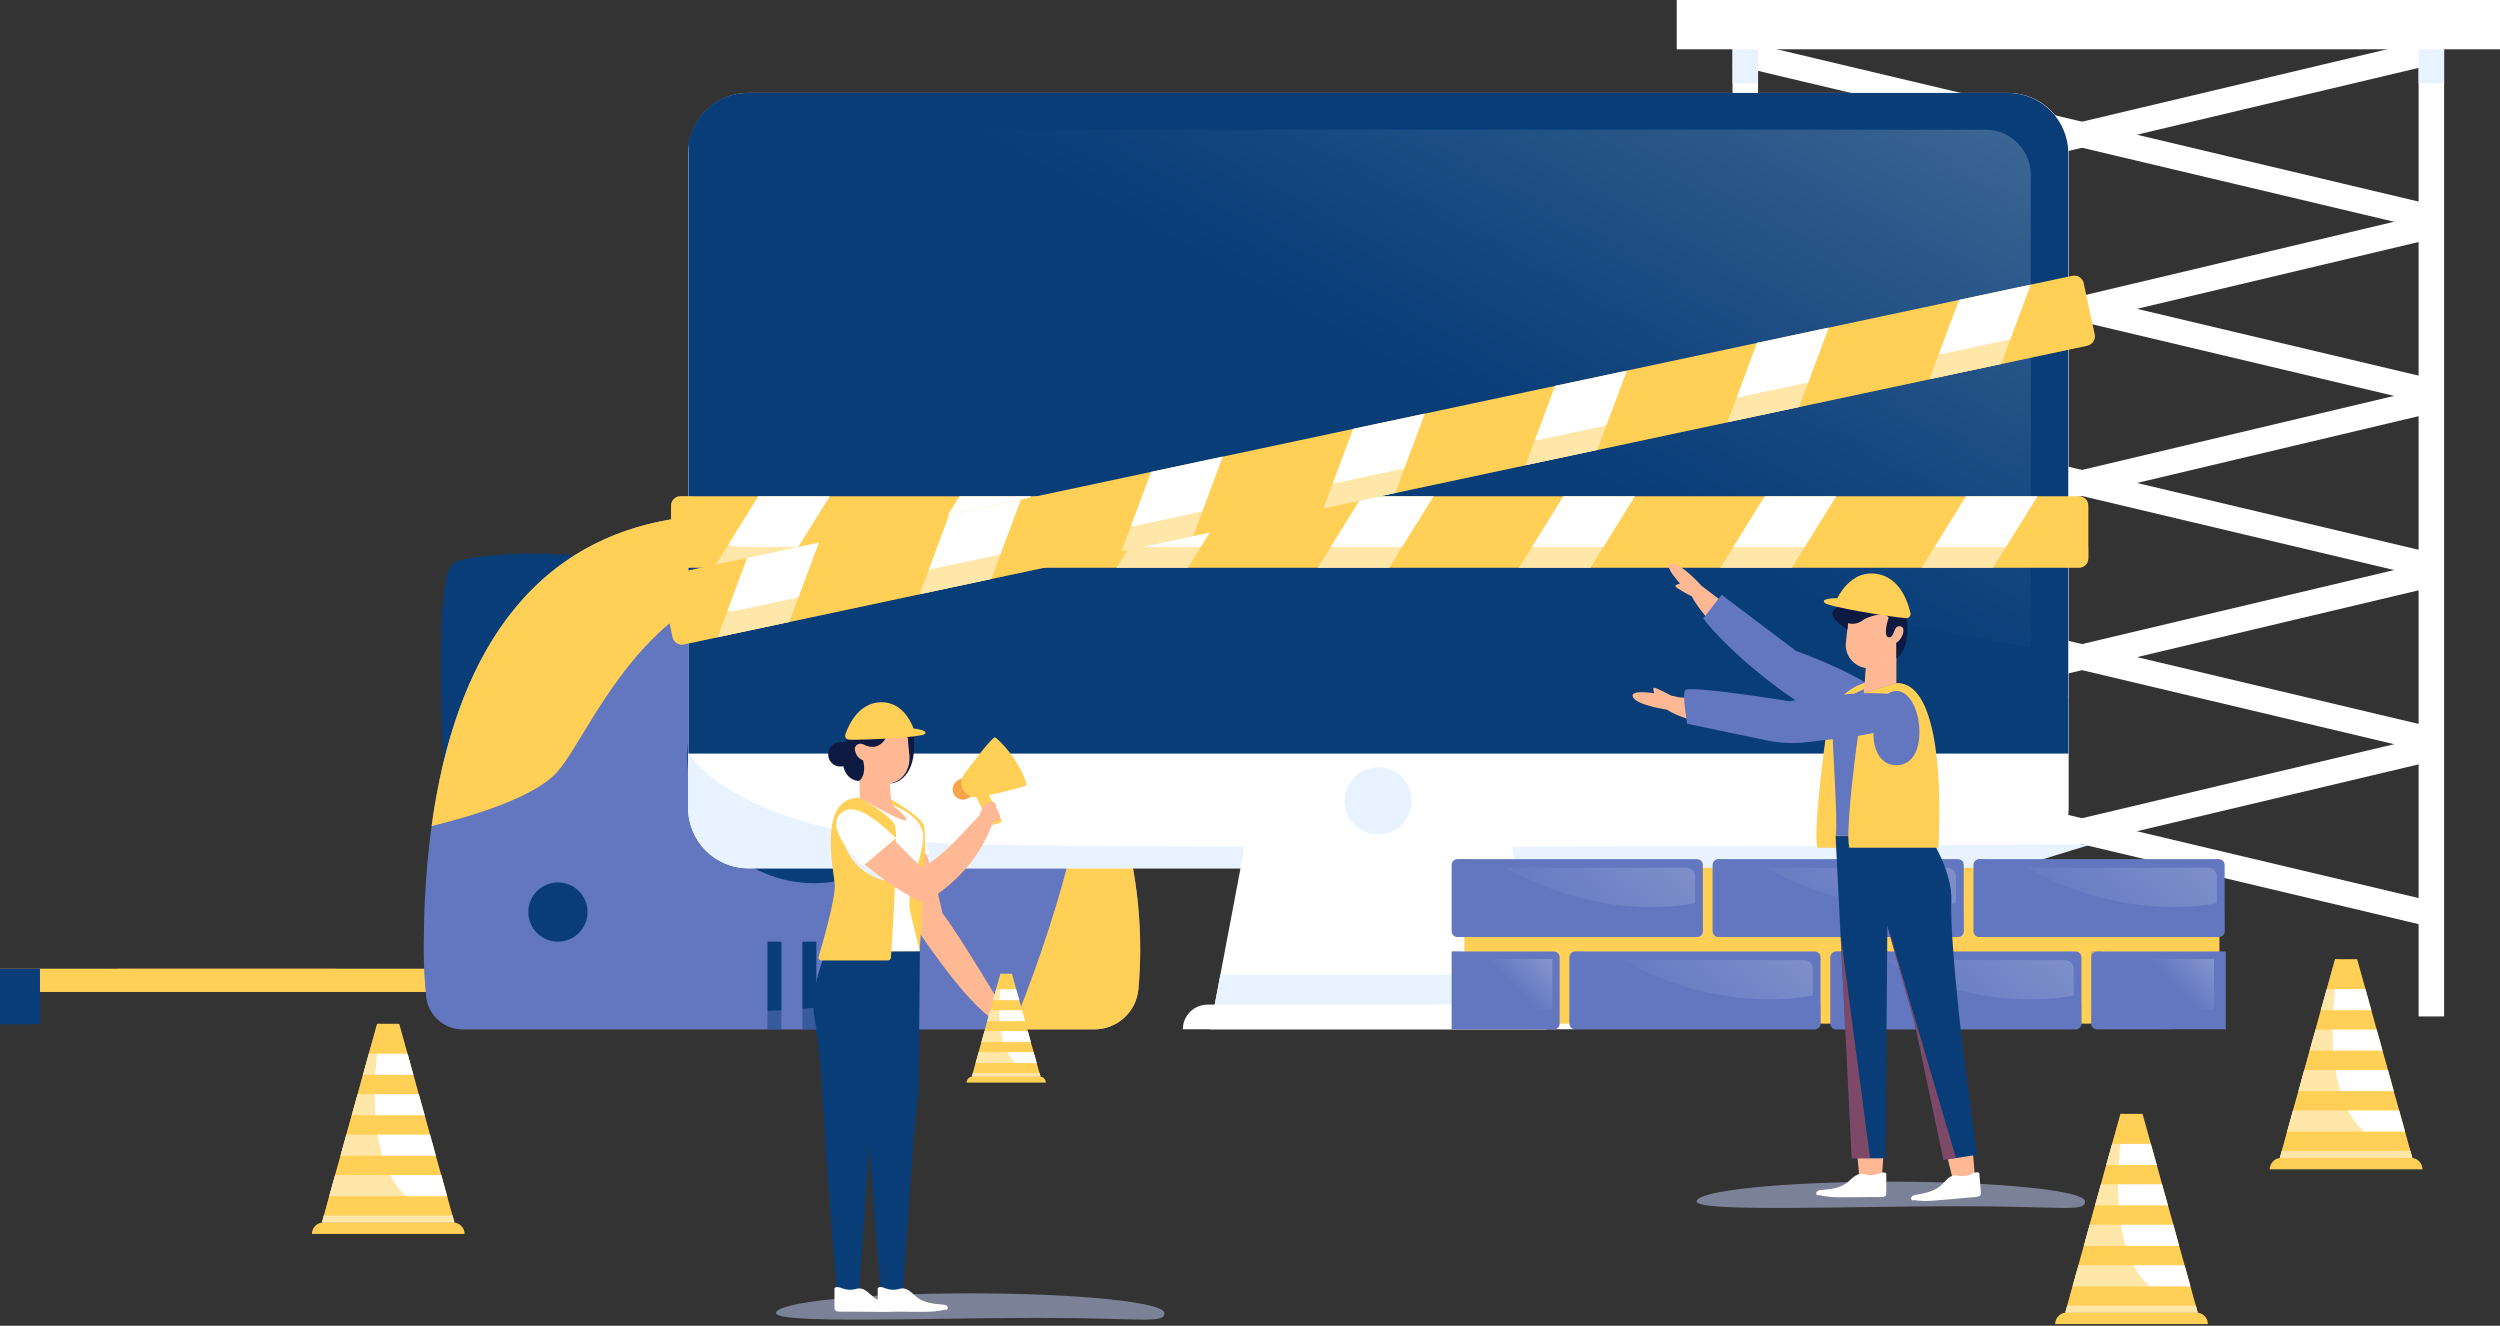 <svg width="809" height="429" viewBox="0 0 809 429" fill="none" xmlns="http://www.w3.org/2000/svg">
<rect x="0" y="0" width="809" height="429" fill="#333333" stroke="none"/>
<g clip-path="url(#clip0_322_1012)">
<path d="M147.053 395.599H104.175L104.812 393.356L106.53 387.098L108.441 380.258L110.186 374.028L112.069 367.16L113.814 360.902L115.726 354.062L117.443 347.804L119.354 340.964L122.041 331.3H129.187L131.874 340.964L133.785 347.804L135.503 354.062L137.414 360.902L139.159 367.16L141.042 374.028L142.787 380.258L144.699 387.098L146.056 392.083L146.416 393.356L147.053 395.599Z" fill="#FFCF56"/>
<path d="M150.349 399.31H100.935C100.935 397.261 102.597 395.6 104.646 395.6H146.638C148.687 395.6 150.349 397.261 150.349 399.31Z" fill="#FFCF56"/>
<path d="M133.786 347.805H117.471L119.354 340.965H131.902L133.786 347.805Z" fill="white"/>
<path d="M137.442 360.902H113.815L115.726 354.062H135.531L137.442 360.902Z" fill="white"/>
<path d="M141.07 374H110.186L112.07 367.161H139.159L141.07 374Z" fill="white"/>
<path d="M144.699 387.098H106.53L108.441 380.258H142.815L144.699 387.098Z" fill="white"/>
<path d="M147.053 395.6H104.175L104.812 393.357H146.444L147.053 395.6Z" fill="white"/>
<g style="mix-blend-mode:multiply" opacity="0.5">
<path d="M147.053 395.599H104.175L104.812 393.356L106.53 387.098L108.441 380.258L110.186 374.028L112.069 367.16L113.814 360.902L115.726 354.062L117.443 347.804L119.354 340.964L122.041 331.3H123.398C121.238 343.373 114.479 392.276 146.056 392.083L146.416 393.356L147.053 395.599Z" fill="#FFCF56"/>
</g>
<path d="M780.637 374.693H737.759L738.396 372.45L740.113 366.191L742.024 359.352L743.769 353.121L745.653 346.254L747.398 339.995L749.309 333.155L751.027 326.897L752.938 320.057L755.624 310.393H762.771L765.458 320.057L767.369 326.897L769.086 333.155L770.997 339.995L772.742 346.254L774.626 353.121L776.371 359.352L778.282 366.191L779.639 371.176L780 372.45L780.637 374.693Z" fill="#FFCF56"/>
<path d="M783.905 378.403H734.49C734.49 376.353 736.152 374.692 738.202 374.692H780.193C782.243 374.692 783.905 376.353 783.905 378.403Z" fill="#FFCF56"/>
<path d="M767.369 326.897H751.026L752.938 320.057H765.457L767.369 326.897Z" fill="white"/>
<path d="M770.997 339.996H747.397L749.309 333.156H769.086L770.997 339.996Z" fill="white"/>
<path d="M774.626 353.093H743.769L745.653 346.253H772.742L774.626 353.093Z" fill="white"/>
<path d="M778.282 366.191H740.113L741.997 359.351H776.371L778.282 366.191Z" fill="white"/>
<path d="M780.637 374.692H737.759L738.368 372.449H780L780.637 374.692Z" fill="white"/>
<g style="mix-blend-mode:multiply" opacity="0.5">
<path d="M780.637 374.693H737.759L738.396 372.45L740.113 366.191L742.024 359.352L743.769 353.121L745.653 346.254L747.398 339.995L749.309 333.155L751.027 326.897L752.938 320.057L755.624 310.393H756.982C754.821 322.467 748.063 371.37 779.639 371.176L780 372.45L780.637 374.693Z" fill="#FFCF56"/>
</g>
<path d="M711.195 424.758H668.317L668.954 422.515L670.672 416.257L672.583 409.417L674.328 403.186L676.212 396.319L677.957 390.061L679.868 383.221L681.585 376.963L683.496 370.123L686.183 360.458H693.329L696.016 370.123L697.927 376.963L699.645 383.221L701.556 390.061L703.301 396.319L705.185 403.186L706.93 409.417L708.841 416.257L710.198 421.241L710.558 422.515L711.195 424.758Z" fill="#FFCF56"/>
<path d="M714.464 428.469H665.049C665.049 426.42 666.711 424.758 668.761 424.758H710.752C712.802 424.758 714.464 426.42 714.464 428.469Z" fill="#FFCF56"/>
<path d="M697.928 376.991H681.585L683.497 370.151H696.017L697.928 376.991Z" fill="white"/>
<path d="M701.556 390.061H677.957L679.868 383.221H699.645L701.556 390.061Z" fill="white"/>
<path d="M705.185 403.187H674.328L676.212 396.319H703.301L705.185 403.187Z" fill="white"/>
<path d="M708.841 416.285H670.672L672.584 409.445H706.93L708.841 416.285Z" fill="white"/>
<path d="M711.195 424.759H668.317L668.954 422.516H710.558L711.195 424.759Z" fill="white"/>
<g style="mix-blend-mode:multiply" opacity="0.5">
<path d="M711.195 424.758H668.317L668.954 422.515L670.672 416.257L672.583 409.417L674.328 403.186L676.212 396.319L677.957 390.061L679.868 383.221L681.585 376.963L683.496 370.123L686.183 360.458H687.54C685.38 372.532 678.621 421.435 710.198 421.241L710.558 422.515L711.195 424.758Z" fill="#FFCF56"/>
</g>
<path d="M568.907 7.975H560.652V328.919H568.907V7.975Z" fill="white"/>
<path d="M790.912 7.975H782.658V328.919H790.912V7.975Z" fill="white"/>
<path d="M809 0H542.593V15.95H809V0Z" fill="white"/>
<path d="M560.68 20.99L562.286 12.932L786.785 66.21L785.179 74.241L560.68 20.99Z" fill="white"/>
<path d="M786.785 20.99L785.179 12.932L560.68 66.21L562.286 74.241L786.785 20.99Z" fill="white"/>
<path d="M560.68 77.341L562.286 69.283L786.785 122.534L785.179 130.592L560.68 77.341Z" fill="white"/>
<path d="M786.785 77.341L785.179 69.283L560.68 122.534L562.286 130.592L786.785 77.341Z" fill="white"/>
<path d="M560.68 133.694L562.286 125.636L786.785 178.886L785.179 186.945L560.68 133.694Z" fill="white"/>
<path d="M786.785 133.694L785.179 125.636L560.68 178.886L562.286 186.945L786.785 133.694Z" fill="white"/>
<path d="M560.68 190.046L562.286 181.988L786.785 235.239L785.179 243.297L560.68 190.046Z" fill="white"/>
<path d="M786.785 190.046L785.179 181.988L560.68 235.239L562.286 243.297L786.785 190.046Z" fill="white"/>
<path d="M560.68 246.371L562.286 238.34L786.785 291.591L785.179 299.649L560.68 246.371Z" fill="white"/>
<path d="M786.785 246.371L785.179 238.34L560.68 291.591L562.286 299.649L786.785 246.371Z" fill="white"/>
<path d="M568.907 15.95H560.652V26.916H568.907V15.95Z" fill="#E8F3FF"/>
<path d="M790.912 15.95H782.658V26.916H790.912V15.95Z" fill="#E8F3FF"/>
<path d="M220.372 313.468H0V321H220.372V313.468Z" fill="#FFCF56"/>
<g style="mix-blend-mode:screen" opacity="0.5">
<path d="M108.967 313.468C80.631 322.163 55.01 318.453 37.947 313.468H108.967Z" fill="#FFCF56"/>
</g>
<path d="M12.935 313.468H0V331.412H12.935V313.468Z" fill="#083D77"/>
<path d="M194.252 182.266C195.387 186.419 156.886 247.922 143.563 246.565C143.563 246.565 142.427 227.32 142.649 209.874C142.843 196.444 143.84 184.066 146.776 182.266C149.601 180.521 158.132 179.524 167.19 179.247C179.876 178.86 193.615 179.857 194.252 182.266Z" fill="#083D77"/>
<g style="mix-blend-mode:multiply" opacity="0.5">
<path d="M194.252 182.266C195.387 186.419 156.886 247.922 143.563 246.565C143.563 246.565 142.427 227.32 142.649 209.874C144.754 209.403 146.942 207.908 148.826 204.613C152.205 198.714 159.684 187.859 167.19 179.247C179.876 178.86 193.615 179.857 194.252 182.266Z" fill="#083D77"/>
</g>
<path d="M368.976 307.237C368.976 311.474 368.782 315.683 368.422 319.837C367.813 327.314 361.608 333.101 354.13 333.101H149.74C143.646 333.101 138.522 328.449 137.913 322.385C137.414 317.4 137.137 312.36 137.137 307.237C137.137 302.114 137.248 296.798 137.469 291.702C137.885 283.34 138.577 275.198 139.658 267.334C147.635 209.099 175.417 166.592 235.828 166.592C272.778 166.592 306.211 182.487 330.336 208.185C337.677 215.994 344.158 224.717 349.615 234.16C352.883 239.836 355.792 245.79 358.285 251.965C365.182 268.94 368.976 287.632 368.976 307.237Z" fill="#6377C0"/>
<path d="M263.444 285.804C286.115 285.804 304.493 267.43 304.493 244.765C304.493 222.1 286.115 203.726 263.444 203.726C240.773 203.726 222.394 222.1 222.394 244.765C222.394 267.43 240.773 285.804 263.444 285.804Z" fill="#083D77"/>
<path d="M190.125 295.135C190.125 300.425 185.832 304.717 180.541 304.717C175.251 304.717 170.957 300.425 170.957 295.135C170.957 289.846 175.251 285.554 180.541 285.554C185.832 285.554 190.125 289.846 190.125 295.135Z" fill="#083D77"/>
<path d="M252.863 304.717H248.348V333.101H252.863V304.717Z" fill="#083D77"/>
<path d="M264.164 304.717H259.649V333.101H264.164V304.717Z" fill="#083D77"/>
<path d="M275.465 304.717H270.95V333.101H275.465V304.717Z" fill="#083D77"/>
<path d="M330.336 208.185C316.431 204.059 299.618 198.354 279.647 191.625C215.358 169.943 192.812 235.876 180.292 249.833C173.256 257.697 154.643 263.623 139.657 267.334C140.35 262.294 141.181 257.337 142.206 252.547C152.704 202.037 180.652 166.592 235.828 166.592C241.035 166.592 246.16 166.897 251.201 167.534C282.002 171.272 309.618 186.115 330.336 208.185Z" fill="#FFCF56"/>
<g style="mix-blend-mode:screen" opacity="0.4">
<path d="M251.2 167.534C203.42 169.223 179.294 240.418 168.464 249.833C161.539 255.87 150.044 254.485 142.206 252.547C152.703 202.037 180.652 166.592 235.828 166.592C241.035 166.592 246.159 166.897 251.2 167.534Z" fill="#FFCF56"/>
</g>
<g style="mix-blend-mode:multiply" opacity="0.5">
<path d="M358.284 251.965C355.514 274.34 346.208 310.422 337.566 333.101H149.74C143.646 333.101 138.522 328.449 137.912 322.385C137.414 317.4 137.137 312.36 137.137 307.238C137.137 302.115 137.248 296.798 137.469 291.703C143.978 307.265 155.224 326.566 170.957 326.289C197.299 325.874 305.047 335.981 313.966 304.856C321.085 279.851 337.981 244.018 349.615 234.16C352.883 239.836 355.791 245.79 358.284 251.965Z" fill="#6377C0"/>
</g>
<path d="M368.976 307.237C368.976 311.529 368.782 315.793 368.422 320.002C368.311 321.193 368.062 322.328 367.674 323.408C365.763 329.085 360.362 333.1 354.102 333.1H327.456C329.062 329.334 349.836 279.683 352.717 239.835C354.739 243.74 356.567 247.728 358.229 251.854C365.154 268.828 368.976 287.576 368.976 307.237Z" fill="#FFCF56"/>
<g style="mix-blend-mode:multiply" opacity="0.5">
<path d="M367.674 323.408C365.763 329.085 360.362 333.1 354.102 333.1H327.456C329.062 329.334 349.836 279.683 352.717 239.835C354.739 243.74 356.567 247.728 358.229 251.854C351.858 275.253 339.892 329.445 367.674 323.408Z" fill="#FFCF56"/>
</g>
<path d="M669.426 49.623V261.435C669.426 265.893 667.93 270.019 665.382 273.315C663.747 275.475 661.642 277.275 659.233 278.604H659.177C656.934 279.85 654.441 280.625 651.782 280.875C651.145 280.958 650.507 280.985 649.87 280.985H242.227C231.424 280.985 222.671 272.262 222.671 261.435V49.623C222.671 48.543 222.754 47.491 222.948 46.466C224.416 37.19 232.504 30.073 242.227 30.073H649.87C660.645 30.073 669.426 38.823 669.426 49.623Z" fill="white"/>
<path d="M676.738 273.232L659.233 278.604H659.177L651.782 280.875C651.144 280.958 650.507 280.986 649.87 280.986H242.227C231.424 280.986 222.671 272.263 222.671 261.436V244.184C222.754 243.934 222.81 243.824 222.81 243.824C222.81 243.824 238.57 271.432 313.967 273.232C380.388 274.838 611.369 273.62 665.382 273.315C672.666 273.26 676.738 273.232 676.738 273.232Z" fill="#E8F3FF"/>
<path d="M456.837 259.164C456.837 265.146 451.99 270.019 445.979 270.019C439.968 270.019 435.121 265.173 435.121 259.164C435.121 253.155 439.968 248.309 445.979 248.309C451.99 248.309 456.837 253.155 456.837 259.164Z" fill="#E8F3FF"/>
<path d="M500.546 333.102H391.551L393.074 325.126L394.902 315.462L403.24 271.433H488.857L497.194 315.462L499.022 325.126L500.546 333.102Z" fill="white"/>
<path d="M499.022 325.126H393.074L394.902 315.462H497.194L499.022 325.126Z" fill="#E8F3FF"/>
<path d="M509.327 333.074H382.771C382.771 328.671 386.344 325.099 390.748 325.099H501.349C505.753 325.099 509.327 328.671 509.327 333.074Z" fill="white"/>
<path d="M669.287 49.623V243.823H222.81V46.466C224.278 37.19 232.366 30.073 242.088 30.073H649.732C660.507 30.073 669.287 38.823 669.287 49.623Z" fill="#083D77"/>
<g style="mix-blend-mode:multiply" opacity="0.5">
<path d="M669.287 225.852V243.823H222.81V46.466C224.278 37.19 232.366 30.073 242.088 30.073H257.35C304.992 85.373 468.415 253.848 669.287 225.852Z" fill="#083D77"/>
</g>
<path opacity="0.6" d="M309.535 41.953H642.475C650.59 41.953 657.155 48.516 657.155 56.629V209.32C657.155 209.32 448.721 184.315 309.535 41.953Z" fill="url(#paint0_linear_322_1012)"/>
<path d="M672.75 160.583H220.206C218.523 160.583 217.159 161.947 217.159 163.63V180.66C217.159 182.342 218.523 183.706 220.206 183.706H672.75C674.432 183.706 675.796 182.342 675.796 180.66V163.63C675.796 161.947 674.432 160.583 672.75 160.583Z" fill="#FFCF56"/>
<path d="M254.137 183.706H231.009L245.384 160.583H268.513L254.137 183.706Z" fill="white"/>
<path d="M319.285 183.706H296.156L310.504 160.583H333.633L319.285 183.706Z" fill="white"/>
<path d="M384.432 183.706H361.304L375.652 160.583H398.78L384.432 183.706Z" fill="white"/>
<path d="M449.552 183.706H426.424L440.8 160.583H463.928L449.552 183.706Z" fill="white"/>
<path d="M514.7 183.706H491.572L505.92 160.583H529.048L514.7 183.706Z" fill="white"/>
<path d="M579.848 183.706H556.719L571.067 160.583H594.196L579.848 183.706Z" fill="white"/>
<path d="M644.967 183.706H621.839L636.215 160.583H659.343L644.967 183.706Z" fill="white"/>
<g style="mix-blend-mode:multiply" opacity="0.5">
<path d="M675.769 176.977V180.66C675.769 182.349 674.411 183.706 672.722 183.706H220.206C218.516 183.706 217.159 182.349 217.159 180.66V163.63C217.159 161.94 218.516 160.583 220.206 160.583H223.917C223.917 169.639 231.258 176.977 240.315 176.977H675.769Z" fill="#FFCF56"/>
</g>
<path d="M670.61 89.246L216.502 185.909C214.826 186.266 213.757 187.913 214.113 189.589L217.638 206.137C217.995 207.812 219.642 208.881 221.318 208.525L675.427 111.861C677.102 111.504 678.172 109.857 677.815 108.182L674.29 91.633C673.933 89.958 672.286 88.889 670.61 89.246Z" fill="#FFCF56"/>
<path d="M255.411 201.262L232.199 206.191L241.783 180.521L264.995 175.564L255.411 201.262Z" fill="white"/>
<path d="M320.78 187.361L297.569 192.29L307.153 166.592L330.364 161.663L320.78 187.361Z" fill="white"/>
<path d="M386.122 173.432L362.91 178.361L372.522 152.691L395.706 147.734L386.122 173.432Z" fill="white"/>
<path d="M451.491 159.531L428.279 164.46L437.863 138.763L461.075 133.833L451.491 159.531Z" fill="white"/>
<path d="M516.861 145.602L493.649 150.531L503.233 124.861L526.444 119.932L516.861 145.602Z" fill="white"/>
<path d="M582.202 131.701L558.99 136.63L568.574 110.933L591.786 106.003L582.202 131.701Z" fill="white"/>
<path d="M647.571 117.772L624.36 122.701L633.944 97.031L657.155 92.102L647.571 117.772Z" fill="white"/>
<g style="mix-blend-mode:multiply" opacity="0.5">
<path d="M675.436 111.846L221.314 208.517C219.652 208.877 218.018 207.825 217.657 206.136L214.112 189.576C213.752 187.915 214.832 186.253 216.494 185.893L220.51 185.035C222.339 193.675 230.842 199.185 239.484 197.358L676.987 104.204L677.818 108.163C678.178 109.853 677.126 111.486 675.436 111.846Z" fill="#FFCF56"/>
</g>
<path d="M202.368 298.709C202.368 298.709 202.423 298.653 202.506 298.625C202.396 298.875 202.34 298.902 202.368 298.709Z" fill="#E8F3FF"/>
<path d="M718.203 280.819H473.844V331.246H718.203V280.819Z" fill="#FFCF56"/>
<path d="M551.041 279.878V301.367C551.041 302.391 550.182 303.222 549.157 303.222H471.656C470.631 303.222 469.772 302.391 469.772 301.367V279.878C469.772 278.854 470.631 278.023 471.656 278.023H549.157C550.182 278.023 551.041 278.854 551.041 279.878Z" fill="#6377C0"/>
<g style="mix-blend-mode:multiply" opacity="0.4">
<path d="M551.041 295.413V301.367C551.041 302.391 550.182 303.222 549.157 303.222H471.656C470.631 303.222 469.772 302.391 469.772 301.367V279.878C469.772 278.854 470.631 278.023 471.656 278.023H474.398C483.179 287.937 505.642 305.105 551.041 295.413Z" fill="#6377C0"/>
</g>
<path d="M487.25 280.819H545.75C547.274 280.819 548.52 282.065 548.52 283.588V292.228C548.52 292.228 519.603 299.151 487.25 280.819Z" fill="url(#paint1_linear_322_1012)"/>
<path d="M587.271 307.902H509.742C508.717 307.902 507.886 308.733 507.886 309.757V331.246C507.886 332.27 508.717 333.101 509.742 333.101H587.271C588.296 333.101 589.127 332.27 589.127 331.246V309.757C589.127 308.733 588.296 307.902 587.271 307.902Z" fill="#6377C0"/>
<g style="mix-blend-mode:multiply" opacity="0.4">
<path d="M589.155 325.292V331.246C589.155 332.27 588.296 333.101 587.271 333.101H509.77C508.745 333.101 507.886 332.27 507.886 331.246V309.757C507.886 308.733 508.745 307.902 509.77 307.902H512.512C521.292 317.815 543.756 334.984 589.155 325.292Z" fill="#6377C0"/>
</g>
<path d="M525.364 310.699H583.864C585.388 310.699 586.634 311.945 586.634 313.468V322.108C586.634 322.108 557.717 329.03 525.364 310.699Z" fill="url(#paint2_linear_322_1012)"/>
<path d="M671.697 307.902H594.168C593.143 307.902 592.312 308.733 592.312 309.757V331.246C592.312 332.27 593.143 333.101 594.168 333.101H671.697C672.722 333.101 673.553 332.27 673.553 331.246V309.757C673.553 308.733 672.722 307.902 671.697 307.902Z" fill="#6377C0"/>
<g style="mix-blend-mode:multiply" opacity="0.4">
<path d="M673.581 325.292V331.246C673.581 332.27 672.722 333.101 671.697 333.101H594.196C593.171 333.101 592.312 332.27 592.312 331.246V309.757C592.312 308.733 593.171 307.902 594.196 307.902H596.938C605.719 317.815 628.182 334.984 673.581 325.292Z" fill="#6377C0"/>
</g>
<path d="M609.791 310.699H668.291C669.814 310.699 671.06 311.945 671.06 313.468V322.108C671.06 322.108 642.143 329.03 609.791 310.699Z" fill="url(#paint3_linear_322_1012)"/>
<path d="M504.701 309.757V331.246C504.701 332.27 503.87 333.101 502.845 333.101H469.772V307.902H502.845C503.87 307.902 504.701 308.733 504.701 309.757Z" fill="#6377C0"/>
<g style="mix-blend-mode:multiply" opacity="0.4">
<path d="M495.809 333.101H469.772V307.902H473.124C474.426 313.136 479.439 327.923 495.809 333.101Z" fill="#6377C0"/>
</g>
<path d="M479.329 310.311H502.346V326.621C502.346 326.621 488.857 329.667 479.329 310.311Z" fill="url(#paint4_linear_322_1012)"/>
<path d="M720.253 307.901H678.594C677.569 307.901 676.738 308.732 676.738 309.757V331.217C676.738 332.242 677.569 333.073 678.594 333.073H720.253V307.874V307.901Z" fill="#6377C0"/>
<g style="mix-blend-mode:multiply" opacity="0.4">
<path d="M702.775 333.101H678.677C677.597 333.101 676.738 332.215 676.738 331.163V307.902H680.09C681.392 313.136 686.405 327.923 702.775 333.101Z" fill="#6377C0"/>
</g>
<path d="M693.441 310.311H716.459V326.621C716.459 326.621 702.969 329.667 693.441 310.311Z" fill="url(#paint5_linear_322_1012)"/>
<path d="M633.611 278.023H556.082C555.057 278.023 554.226 278.854 554.226 279.878V301.367C554.226 302.392 555.057 303.222 556.082 303.222H633.611C634.636 303.222 635.467 302.392 635.467 301.367V279.878C635.467 278.854 634.636 278.023 633.611 278.023Z" fill="#6377C0"/>
<g style="mix-blend-mode:multiply" opacity="0.4">
<path d="M635.467 295.413V301.367C635.467 302.391 634.608 303.222 633.584 303.222H556.082C555.057 303.222 554.199 302.391 554.199 301.367V279.878C554.199 278.854 555.057 278.023 556.082 278.023H558.824C567.605 287.937 590.069 305.105 635.467 295.413Z" fill="#6377C0"/>
</g>
<path d="M571.677 280.819H630.177C631.7 280.819 632.947 282.065 632.947 283.588V292.228C632.947 292.228 604.029 299.151 571.677 280.819Z" fill="url(#paint6_linear_322_1012)"/>
<path d="M718.037 278.023H640.508C639.483 278.023 638.652 278.854 638.652 279.878V301.367C638.652 302.392 639.483 303.222 640.508 303.222H718.037C719.062 303.222 719.893 302.392 719.893 301.367V279.878C719.893 278.854 719.062 278.023 718.037 278.023Z" fill="#6377C0"/>
<g style="mix-blend-mode:multiply" opacity="0.4">
<path d="M719.893 295.413V301.367C719.893 302.391 719.034 303.222 718.009 303.222H640.508C639.483 303.222 638.625 302.391 638.625 301.367V279.878C638.625 278.854 639.483 278.023 640.508 278.023H643.25C652.031 287.937 674.494 305.105 719.893 295.413Z" fill="#6377C0"/>
</g>
<path d="M656.103 280.819H714.602C716.126 280.819 717.372 282.065 717.372 283.588V292.228C717.372 292.228 688.455 299.151 656.103 280.819Z" fill="url(#paint7_linear_322_1012)"/>
<g style="mix-blend-mode:multiply" opacity="0.5">
<path d="M376.815 424.926C376.815 428.443 370.195 426.477 335.488 426.477C300.782 426.477 251.118 428.471 251.118 424.926C251.118 421.382 279.26 418.529 313.966 418.529C348.673 418.529 376.815 421.382 376.815 424.926Z" fill="#C3CFFA"/>
</g>
<path d="M277.847 330.082C278.706 334.18 279.454 341.878 280.035 349.549C280.839 360.459 281.309 371.259 281.309 371.259L284.993 418.528H292.14L295.741 366.801L296.405 360.819L297.264 353.204L297.679 307.818H281.586C281.586 307.818 275.797 320.141 277.875 330.082H277.847Z" fill="#083D77"/>
<path d="M305.934 423.79C304.853 424.039 303.773 424.233 302.693 424.344C300.782 424.537 298.843 424.537 296.932 424.51C294.3 424.51 291.669 424.482 289.037 424.454C287.929 424.454 286.794 424.454 285.686 424.454C285.132 424.454 284.467 424.399 284.162 423.873C284.024 423.624 284.024 423.291 284.024 422.987C284.024 420.937 284.024 418.888 284.024 416.839C284.384 416.451 284.855 416.451 285.353 416.534C285.88 416.618 286.351 416.839 286.849 417.005C287.985 417.393 289.231 417.476 290.422 417.227C290.921 417.116 291.392 416.95 291.918 416.922C292.86 416.867 293.802 417.338 294.549 417.919C295.325 418.501 295.99 419.221 296.765 419.83C299.12 421.602 302.139 421.934 305.02 422.156C305.407 422.184 305.795 422.211 306.128 422.405C306.46 422.599 306.737 422.959 306.709 423.347C306.682 423.734 306.294 424.011 305.961 423.817L305.934 423.79Z" fill="white"/>
<g style="mix-blend-mode:screen" opacity="0.5">
<path d="M293.636 307.846C293.636 307.846 291.558 321.027 297.513 320.944" stroke="#083D77" stroke-width="0.27" stroke-miterlimit="10"/>
</g>
<path d="M288.206 307.846L283.054 353.232L282.223 360.847L281.531 366.829L277.958 418.556H270.812L269.094 396.514L267.155 371.287C267.155 371.287 266.684 360.487 265.853 349.549C265.41 343.485 264.829 337.365 264.164 333.045C264.025 331.937 263.859 330.913 263.693 330.082C261.616 320.141 267.405 307.846 267.405 307.846H288.206Z" fill="#083D77"/>
<path d="M291.946 423.79C290.865 424.039 289.785 424.233 288.705 424.344C286.794 424.538 284.855 424.538 282.944 424.51C280.312 424.51 277.681 424.482 275.049 424.455C273.941 424.455 272.806 424.455 271.698 424.455C271.144 424.455 270.479 424.399 270.174 423.873C270.036 423.624 270.036 423.292 270.036 422.987C270.036 420.938 270.036 418.889 270.036 416.84C270.396 416.452 270.867 416.452 271.365 416.535C271.892 416.618 272.363 416.84 272.861 417.006C273.997 417.393 275.243 417.476 276.434 417.227C276.933 417.117 277.404 416.95 277.93 416.923C278.872 416.867 279.814 417.338 280.561 417.92C281.337 418.501 282.002 419.221 282.777 419.83C285.132 421.603 288.151 421.935 291.032 422.156C291.419 422.184 291.807 422.212 292.14 422.406C292.472 422.599 292.749 422.959 292.721 423.347C292.694 423.735 292.306 424.012 291.973 423.818L291.946 423.79Z" fill="white"/>
<g style="mix-blend-mode:multiply" opacity="0.5">
<path d="M272.197 386.849C271.753 390.2 270.673 393.523 269.067 396.514L267.128 371.287C267.128 371.287 266.657 360.487 265.826 349.549C265.383 343.485 264.801 337.365 264.136 333.045C265.715 335.537 266.768 339.469 267.1 340.965C268.374 346.448 268.291 352.18 268.984 357.801C270.147 367.493 273.554 377.157 272.169 386.822L272.197 386.849Z" fill="#083D77"/>
</g>
<g style="mix-blend-mode:screen" opacity="0.5">
<path d="M285.381 307.929V321.193L282.39 330.249" stroke="#083D77" stroke-width="0.27" stroke-miterlimit="10"/>
</g>
<g style="mix-blend-mode:screen" opacity="0.5">
<path d="M275.16 307.929C275.16 307.929 275.797 324.904 263.693 320.058" stroke="#083D77" stroke-width="0.27" stroke-miterlimit="10"/>
</g>
<path d="M304.964 295.551C304.964 295.551 297.956 260.743 289.702 261.241C279.758 261.823 286.628 280.764 296.184 299.815C296.184 299.815 312.526 324.959 322.027 330.248L325.6 328.033C325.6 328.033 309.59 301.172 304.964 295.551Z" fill="#FFB894"/>
<path d="M287.098 279.933C287.098 279.933 281.005 264.758 286.96 261.684C293.968 258.085 298.76 271.57 300.809 275.973L287.098 279.933Z" fill="white"/>
<path d="M336.707 348.387H314.493L314.825 347.224L315.711 343.984L316.709 340.439L317.595 337.227L318.592 333.683L319.478 330.415L320.476 326.898L321.362 323.631L322.359 320.114L323.744 315.102H327.456L328.841 320.114L329.838 323.631L330.724 326.898L331.721 330.415L332.608 333.683L333.577 337.227L334.491 340.439L335.488 343.984L336.181 346.587L336.375 347.224L336.707 348.387Z" fill="#FFCF56"/>
<path d="M338.397 350.325H312.803C312.803 349.273 313.662 348.387 314.742 348.387H336.485C337.538 348.387 338.424 349.245 338.424 350.325H338.397Z" fill="#FFCF56"/>
<path d="M329.838 323.658H321.362L322.359 320.113H328.841L329.838 323.658Z" fill="white"/>
<path d="M331.721 330.442H319.479L320.476 326.898H330.724L331.721 330.442Z" fill="white"/>
<path d="M333.605 337.227H317.595L318.592 333.654H332.608L333.605 337.227Z" fill="white"/>
<path d="M335.488 344.011H315.711L316.709 340.466H334.491L335.488 344.011Z" fill="white"/>
<path d="M336.707 348.386H314.493L314.825 347.251H336.375L336.707 348.386Z" fill="white"/>
<g style="mix-blend-mode:multiply" opacity="0.5">
<path d="M336.707 348.386H314.493L314.825 347.223L315.711 343.983L316.709 340.439L317.623 337.199L318.592 333.654L319.506 330.414L320.503 326.87L321.39 323.63L322.387 320.085L323.772 315.073H324.464C323.356 321.332 319.839 346.642 336.209 346.558L336.402 347.223L336.735 348.386H336.707Z" fill="#FFCF56"/>
</g>
<path d="M287.403 258.194C287.403 258.194 297.402 263.622 298.898 266.972C300.394 270.323 297.569 307.817 297.569 307.817H273.914C273.914 307.817 279.924 291.147 279.454 285.997C278.983 280.846 273.997 258.028 287.375 258.194H287.403Z" fill="#FFCF56"/>
<path d="M297.652 307.79C296.765 304.246 295.547 299.178 294.743 295.938C293.94 292.698 294.217 289.403 294.937 286.939C296.294 282.425 299.037 273.481 298.76 270.351C298.15 263.622 289.564 260.715 285.436 259.164C281.309 257.613 275.465 257.724 272.612 260.77C266.49 267.305 271.116 282.84 271.698 290.262C272.28 297.683 270.174 301.837 267.349 307.929C277.431 307.846 287.569 307.901 297.652 307.79Z" fill="white"/>
<path d="M288.456 307.264C288.373 308.399 288.317 309.341 288.29 309.922C288.234 310.393 287.846 310.753 287.348 310.753H265.798C265.189 310.753 264.745 310.172 264.939 309.59C266.214 305.326 270.535 290.4 270.147 285.997C269.897 283.56 268.679 277.163 268.873 271.127C269.039 264.398 271.005 258.112 278.041 258.195C278.041 258.195 288.068 263.595 289.564 266.973C290.755 269.742 289.12 297.35 288.483 307.264H288.456Z" fill="#FFCF56"/>
<g style="mix-blend-mode:multiply" opacity="0.5">
<path d="M288.456 307.264C288.373 308.4 288.317 309.341 288.29 309.923C288.234 310.393 287.846 310.753 287.348 310.753H265.798C265.189 310.753 264.745 310.172 264.939 309.59C266.214 305.326 270.535 290.4 270.147 285.997C269.897 283.56 268.679 277.164 268.873 271.127C270.341 277.607 276.13 283.145 275.576 289.791C275.299 293.086 273.415 296.132 273.166 299.428C273.055 300.701 273.221 302.031 273.997 303.028C274.8 304.052 276.13 304.495 277.376 304.8C281.06 305.658 285.132 305.631 288.456 307.237V307.264Z" fill="#FFCF56"/>
</g>
<path d="M311.473 251.715L309.978 252.518C308.316 253.432 307.762 255.536 308.731 257.17C309.618 258.638 311.473 259.192 313.025 258.444L314.465 257.752L311.473 251.715Z" fill="#F5A54A"/>
<path d="M332.137 253.487C332.247 253.82 332.054 254.207 331.721 254.318C331.583 254.346 331.416 254.401 331.25 254.457C328.591 255.26 321.556 257.281 316.099 257.918C314.299 258.14 312.554 257.17 311.667 255.592C310.781 254.014 310.892 252.075 311.944 250.635C314.548 247.091 319.367 240.639 321.556 238.811C321.777 238.617 322.11 238.645 322.331 238.839C323.855 240.196 329.478 245.457 332.109 253.487H332.137Z" fill="#FFCF56"/>
<g style="mix-blend-mode:multiply" opacity="0.5">
<path d="M332.137 253.488C332.248 253.82 332.054 254.208 331.721 254.318C331.583 254.346 331.417 254.402 331.25 254.457C322.387 247.368 321.39 241.553 321.528 238.811C321.75 238.59 322.11 238.617 322.331 238.811C323.855 240.168 329.478 245.457 332.109 253.46L332.137 253.488Z" fill="#FFCF56"/>
</g>
<path d="M314.964 255.896L320.171 266.53C320.337 266.862 320.697 267.028 321.057 266.945L323.439 266.364C323.938 266.253 324.187 265.699 323.966 265.256L318.869 254.927L314.991 255.869L314.964 255.896Z" fill="#FFCF56"/>
<path d="M322.608 261.878C322.11 261.407 322.913 259.164 320.42 259.469C317.927 259.773 317.041 263.789 317.041 263.789C311.113 269.798 306.183 276.194 298.649 280.653C293.691 277.828 278.789 257.475 272.64 263.318C264.191 271.321 290.699 288.683 297.541 291.535C298.399 291.895 298.732 292.477 300.255 291.508C309.59 285.388 316.708 277.939 320.78 267.416H320.808C320.836 267.278 320.891 267.139 320.946 266.973C321.002 266.862 321.029 266.752 321.085 266.613C321.666 265.422 322.913 265.644 323.412 265.173C323.993 264.619 323.107 262.293 322.608 261.823V261.878Z" fill="#FFB894"/>
<path d="M279.094 280.404C279.094 280.404 267.294 269.05 271.504 263.817C276.434 257.669 286.323 267.998 289.979 271.182L279.094 280.404Z" fill="white"/>
<path d="M273.138 273.204L279.094 280.404L279.842 279.767C279.842 279.767 284.633 283.671 286.655 285.056C286.655 285.056 276.739 283.394 273.166 273.176L273.138 273.204Z" fill="#E8F3FF"/>
<path d="M276.822 240.777C277.21 240.473 277.626 240.417 278.013 240.473V232.498H287.68C290.866 232.498 293.525 234.962 293.802 238.147L294.411 245.983C294.411 250.192 291.004 253.598 286.794 253.598H281.143C279.426 253.598 278.041 252.214 278.041 250.497V245.402C276.656 244.128 275.964 241.497 276.85 240.777H276.822Z" fill="#FFB894"/>
<path d="M278.013 245.457L287.653 250.552L288.456 260.271C288.456 260.271 293.137 263.788 293.331 265.284C293.525 266.779 283.913 261.379 278.207 258.305L278.013 245.457Z" fill="#FFB894"/>
<g style="mix-blend-mode:multiply" opacity="0.5">
<path d="M287.902 253.515C287.902 253.515 283.581 252.934 282.279 250.746C282.279 250.746 283.498 256.34 288.151 256.617L287.902 253.543V253.515Z" fill="#FFB894"/>
</g>
<path d="M279.343 246.066C279.343 246.066 277.21 245.457 276.628 242.826C276.296 241.331 277.93 240.168 279.287 240.86H279.343C286.378 244.516 288.096 234.99 288.096 234.99C288.096 234.99 292.223 235.516 293.829 239.005L294.273 244.599C294.411 246.232 294.162 247.866 293.442 249.334C292.583 251.078 290.976 252.961 287.874 253.543C287.874 253.543 296.738 253.709 295.768 238.673C295.38 232.774 279.952 223.525 274.8 237.177C274.8 237.177 274.274 238.23 273.581 240.03C272.806 242.079 272.418 244.266 272.64 246.426C272.917 249.029 273.969 252.048 277.432 252.685C277.792 252.74 278.152 252.629 278.401 252.38C279.066 251.632 280.201 249.777 279.315 246.094L279.343 246.066Z" fill="#0F1A42"/>
<path d="M274.689 239.365C280.174 239.503 297.873 238.617 299.203 237.565C300.782 236.291 295.574 235.737 295.574 235.737C295.574 235.737 295.408 235.211 295.048 234.38C294.383 232.968 293.082 230.697 290.949 229.119C290.478 228.759 289.979 228.454 289.398 228.177C288.207 227.596 286.822 227.236 285.187 227.236C279.426 227.291 275.604 231.86 273.554 237.676C273.277 238.479 273.831 239.309 274.689 239.337V239.365Z" fill="#FFCF56"/>
<g style="mix-blend-mode:multiply" opacity="0.5">
<path d="M280.063 233.134C281.005 235.543 288.234 230.947 290.921 229.147C290.45 228.787 289.952 228.482 289.37 228.205C286.351 230.005 279.094 230.725 280.063 233.134Z" fill="#FFCF56"/>
</g>
<g style="mix-blend-mode:multiply" opacity="0.5">
<path d="M286.406 236.264L295.574 235.765C295.574 235.765 295.408 235.239 295.048 234.408L286.406 236.264Z" fill="#FFCF56"/>
</g>
<path d="M271.947 248.06C274.135 248.06 275.908 246.287 275.908 244.101C275.908 241.914 274.135 240.141 271.947 240.141C269.76 240.141 267.986 241.914 267.986 244.101C267.986 246.287 269.76 248.06 271.947 248.06Z" fill="#0F1A42"/>
<g style="mix-blend-mode:multiply" opacity="0.5">
<path d="M674.716 388.788C674.716 392.305 668.096 390.339 633.389 390.339C598.683 390.339 549.019 392.333 549.019 388.788C549.019 385.244 577.161 382.392 611.867 382.392C646.574 382.392 674.716 385.244 674.716 388.788Z" fill="#C3CFFA"/>
</g>
<path d="M547.467 192.981C552.564 203.144 574.612 221.06 574.612 221.06C592.533 232.608 610.649 241.441 612.283 231.611C613.64 223.469 579.764 212.808 579.764 212.808C575.222 208.156 554.669 192.621 550.431 189.437C550.404 189.381 550.376 189.326 550.348 189.27C550.348 189.27 543.867 182.098 540.931 182.403C537.994 182.68 543.063 188.107 543.645 188.827C543.645 188.827 542.232 189.16 542.122 189.658C542.011 190.184 547.467 193.009 547.467 193.009V192.981Z" fill="#FFB894"/>
<path d="M557.107 192.482L551.179 200.125C557.578 208.682 576.745 225.906 592.7 233.244C608.654 240.583 614.111 232.192 614.111 232.192C614.887 222.445 581.149 210.62 581.149 210.62L557.134 192.482H557.107Z" fill="#6377C0"/>
<path d="M617.047 270.794C616.936 272.982 616.853 274.284 616.853 274.284H588.101C587.132 270.213 588.738 254.733 590.345 242.078C590.65 239.697 590.927 237.426 591.204 235.349C592.09 228.62 596.827 223.027 603.308 221.033C617.988 220.673 617.545 258.915 617.047 270.794Z" fill="#FFCF56"/>
<g style="mix-blend-mode:multiply" opacity="0.5">
<path d="M617.047 270.794C616.936 272.982 616.853 274.283 616.853 274.283H588.101C587.132 270.213 588.738 254.733 590.345 242.078C590.65 242.106 590.927 242.217 591.231 242.494C593.89 244.82 591.453 251.909 590.954 254.65C590.428 257.668 590.262 260.936 591.813 263.594C594.001 267.333 598.849 268.551 603.197 268.745C607.546 268.939 612.116 268.496 616.077 270.296C616.41 270.434 616.742 270.6 617.047 270.794Z" fill="#FFCF56"/>
</g>
<path d="M608.903 381.976L605.303 383.444L601.729 381.478L600.898 372.367L609.54 372.976L608.903 381.976Z" fill="#FFB894"/>
<path d="M588.489 386.712C589.57 386.961 590.65 387.155 591.73 387.265C593.641 387.459 595.58 387.459 597.492 387.432C600.123 387.432 602.754 387.404 605.386 387.376C606.494 387.376 607.629 387.376 608.737 387.376C609.291 387.376 609.956 387.321 610.261 386.795C610.399 386.545 610.399 386.213 610.399 385.908C610.399 383.859 610.399 381.81 610.399 379.761C610.039 379.373 609.568 379.373 609.07 379.456C608.571 379.539 608.073 379.761 607.574 379.927C606.438 380.315 605.192 380.398 604.001 380.149C603.502 380.038 603.031 379.872 602.505 379.844C601.563 379.789 600.622 380.259 599.874 380.841C599.098 381.422 598.433 382.142 597.658 382.752C595.303 384.524 592.284 384.856 589.403 385.078C589.016 385.105 588.628 385.133 588.296 385.327C587.963 385.521 587.686 385.881 587.714 386.268C587.742 386.656 588.129 386.933 588.462 386.739L588.489 386.712Z" fill="white"/>
<path d="M594.001 270.546L599.209 374.832H610.15L610.981 270.546H594.001Z" fill="#083D77"/>
<g style="mix-blend-mode:multiply" opacity="0.5">
<path d="M599.209 374.832H605.164L595.608 302.308L599.209 374.832Z" fill="#F25657"/>
</g>
<path d="M600.843 270.518C600.843 270.518 602.81 282.342 594.472 279.628L600.843 270.518Z" fill="#083D77"/>
<path d="M639.122 381.007L635.798 383.029L631.948 381.644L629.732 372.755L638.347 372.035L639.122 381.007Z" fill="#FFB894"/>
<path d="M619.207 388.346C620.287 388.512 621.395 388.595 622.503 388.622C624.442 388.678 626.353 388.484 628.264 388.318C630.896 388.096 633.5 387.847 636.131 387.626C637.239 387.515 638.347 387.432 639.455 387.321C640.009 387.266 640.673 387.155 640.923 386.629C641.034 386.352 641.034 386.047 641.006 385.743C640.84 383.693 640.674 381.644 640.507 379.623C640.12 379.263 639.649 379.29 639.15 379.429C638.651 379.567 638.181 379.817 637.682 380.038C636.574 380.509 635.355 380.703 634.137 380.537C633.638 380.453 633.139 380.343 632.641 380.343C631.699 380.343 630.813 380.896 630.093 381.561C629.372 382.226 628.763 383.001 628.043 383.638C625.855 385.576 622.863 386.158 620.01 386.629C619.622 386.684 619.235 386.767 618.93 386.961C618.598 387.182 618.376 387.57 618.431 387.958C618.514 388.346 618.902 388.595 619.207 388.346Z" fill="white"/>
<path d="M639.704 373.696L632.946 374.748L628.902 375.385L619.54 330.996L611.978 304.163L602.505 270.628L624.304 270.518C624.304 270.518 631.949 281.788 631.45 291.923C630.952 302.058 634.469 333.156 634.469 333.156L639.704 373.696Z" fill="#083D77"/>
<g style="mix-blend-mode:multiply" opacity="0.5">
<path d="M632.946 374.749L628.902 375.386L619.54 330.996L611.978 304.163L610.981 300.009L632.946 374.749Z" fill="#F25657"/>
</g>
<g style="mix-blend-mode:screen" opacity="0.5">
<path d="M606.549 270.574L607.602 286.164L612.172 288.656" stroke="#083D77" stroke-width="0.25" stroke-miterlimit="10"/>
</g>
<g style="mix-blend-mode:screen" opacity="0.5">
<path d="M619.291 270.518C619.291 270.518 620.98 285.249 629.179 280.043" stroke="#083D77" stroke-width="0.25" stroke-miterlimit="10"/>
</g>
<path d="M594.029 270.49C594.915 266.973 592.616 236.18 592.921 233.079C593.308 228.704 597.075 225.934 600.787 224.107C602.809 223.138 604.803 222.418 606.244 221.864C608.847 220.895 612.116 220.562 614.886 221.227C616.548 221.587 617.988 222.335 619.068 223.47C625.217 230.005 621.506 264.536 624.331 270.601C614.249 270.518 604.111 270.573 594.029 270.462V270.49Z" fill="#6377C0"/>
<path d="M613.668 221.033L603.115 224.301L604.029 213.252L613.668 208.157V221.033Z" fill="#FFB894"/>
<path d="M615.662 202.839C614.942 202.258 614.166 202.563 613.668 202.839V195.169H598.683L597.27 208.655C597.27 212.864 600.677 216.27 604.887 216.27H610.538C612.255 216.27 613.64 214.885 613.64 213.168V207.99C615.524 207.215 616.687 203.67 615.634 202.839H615.662Z" fill="#FFB894"/>
<path d="M603.114 200.458C603.114 200.458 609.236 197.274 611.175 199.849C611.175 199.849 609.125 205.886 611.175 206.218C613.224 206.55 612.56 202.092 614.97 202.674C617.379 203.255 615.025 207.52 613.668 208.018V213.196C613.668 213.196 616.853 210.981 617.13 205.443C617.407 199.904 617.075 196.498 614.609 195.806C614.609 195.806 607.242 186.28 601.591 188.579C601.591 188.579 600.261 189.631 601.923 190.628C601.923 190.628 597.159 190.988 595.663 192.843C594.168 194.698 595.608 196.083 595.608 196.083C595.608 196.083 592.173 197.135 593.115 199.323C594.057 201.51 597.796 203.753 597.796 203.753L598.018 201.649C598.018 201.649 600.538 202.59 603.114 200.514V200.458Z" fill="#0F1A42"/>
<g style="mix-blend-mode:multiply" opacity="0.5">
<path d="M603.89 216.214C603.89 216.214 607.962 216.214 609.845 213.833C609.845 213.833 609.014 219.15 603.53 219.205L603.862 216.214H603.89Z" fill="#FFB894"/>
</g>
<path d="M616.77 200.043C610.814 199.517 591.785 196.388 590.456 195.086C588.905 193.508 594.611 193.563 594.611 193.563C594.611 193.563 594.86 193.009 595.358 192.179C596.245 190.711 597.934 188.44 600.455 186.973C601.009 186.64 601.591 186.363 602.255 186.142C603.613 185.643 605.164 185.45 606.909 185.643C613.141 186.419 616.714 191.819 618.21 198.381C618.432 199.268 617.684 200.126 616.77 200.043Z" fill="#FFCF56"/>
<g style="mix-blend-mode:multiply" opacity="0.5">
<path d="M611.728 192.621C610.399 195.086 603.169 189.271 600.482 186.972C601.036 186.64 601.618 186.363 602.283 186.142C605.33 188.468 613.085 190.129 611.756 192.621H611.728Z" fill="#FFCF56"/>
</g>
<g style="mix-blend-mode:multiply" opacity="0.5">
<path d="M604.471 195.225L594.638 193.535C594.638 193.535 594.887 192.982 595.386 192.151L604.499 195.225H604.471Z" fill="#FFCF56"/>
</g>
<path d="M627.407 270.794C627.296 272.982 627.213 274.284 627.213 274.284H598.461C597.492 270.213 599.098 254.733 600.705 242.078C601.924 232.359 603.115 224.3 603.115 224.3L613.668 221.033C628.348 220.673 627.905 258.915 627.407 270.794Z" fill="#FFCF56"/>
<g style="mix-blend-mode:multiply" opacity="0.5">
<path d="M627.407 270.794C627.296 272.982 627.213 274.283 627.213 274.283H598.461C597.492 270.213 599.098 254.733 600.705 242.078C601.01 242.106 601.287 242.217 601.591 242.494C604.25 244.82 601.813 251.909 601.314 254.65C600.788 257.668 600.622 260.936 602.173 263.594C604.361 267.333 609.208 268.551 613.557 268.745C617.906 268.939 622.476 268.496 626.437 270.296C626.77 270.434 627.102 270.6 627.407 270.794Z" fill="#FFCF56"/>
</g>
<path d="M621.119 236.928C621.119 244.294 617.795 247.644 613.668 247.644C609.541 247.644 606.217 244.294 606.217 236.928C606.217 229.562 609.541 223.581 613.668 223.581C617.795 223.581 621.119 229.562 621.119 236.928Z" fill="#6377C0"/>
<path d="M615.8 227.291C612.477 219.732 577.991 229.036 577.991 229.036C572.424 227.79 552.038 226.267 543.479 225.658C543.091 225.658 541.263 225.104 540.903 225.159C540.903 225.159 535.501 222.196 535.141 222.584C534.781 222.971 535.308 224.328 535.308 224.328C534.393 224.245 527.081 223.082 528.466 225.658C529.823 228.205 539.047 229.59 539.407 229.645C548.492 235.682 578.213 238.811 578.213 238.811C599.513 238.7 619.817 236.485 615.828 227.347L615.8 227.291Z" fill="#FFB894"/>
<path d="M579.044 226.931C579.044 226.931 617.933 220.23 618.515 228.288C619.152 237.675 596.577 238.589 585.387 240.085C580.817 240.694 576.163 240.528 571.648 239.586L545.999 234.214C545.999 234.214 544.309 225.186 545.307 223.387C546.304 221.587 579.044 226.931 579.044 226.931Z" fill="#6377C0"/>
<g style="mix-blend-mode:multiply" opacity="0.5">
<path d="M579.044 226.931C579.044 226.931 576.828 228.426 577.078 230.78L579.072 228.121L580.429 230.669C580.429 230.669 582.147 229.174 579.044 226.931Z" fill="#6377C0"/>
</g>
<g style="mix-blend-mode:multiply" opacity="0.5">
<path d="M606.687 237.066C606.687 237.066 613.197 236.484 616.05 235.017L611.064 240.472C610.427 241.164 609.319 241.081 608.792 240.306L606.66 237.066H606.687Z" fill="#6377C0"/>
</g>
</g>
<defs>
<linearGradient id="paint0_linear_322_1012" x1="561.012" y1="-13.984" x2="477.562" y2="136.095" gradientUnits="userSpaceOnUse">
<stop stop-color="#6284A9"/>
<stop offset="0.23" stop-color="#4A719B"/>
<stop offset="0.75" stop-color="#1A4B81"/>
<stop offset="1" stop-color="#083D77"/>
</linearGradient>
<linearGradient id="paint1_linear_322_1012" x1="545.584" y1="255.039" x2="498.289" y2="308.828" gradientUnits="userSpaceOnUse">
<stop offset="0.01" stop-color="#8897CF"/>
<stop offset="0.95" stop-color="#6377C0"/>
</linearGradient>
<linearGradient id="paint2_linear_322_1012" x1="583.698" y1="284.918" x2="536.375" y2="338.707" gradientUnits="userSpaceOnUse">
<stop offset="0.01" stop-color="#8897CF"/>
<stop offset="0.95" stop-color="#6377C0"/>
</linearGradient>
<linearGradient id="paint3_linear_322_1012" x1="668.097" y1="284.918" x2="620.801" y2="338.707" gradientUnits="userSpaceOnUse">
<stop offset="0.01" stop-color="#8897CF"/>
<stop offset="0.95" stop-color="#6377C0"/>
</linearGradient>
<linearGradient id="paint4_linear_322_1012" x1="501.515" y1="308.373" x2="489.414" y2="319.812" gradientUnits="userSpaceOnUse">
<stop offset="0.01" stop-color="#8897CF"/>
<stop offset="0.95" stop-color="#6377C0"/>
</linearGradient>
<linearGradient id="paint5_linear_322_1012" x1="715.628" y1="308.373" x2="703.526" y2="319.812" gradientUnits="userSpaceOnUse">
<stop offset="0.01" stop-color="#8897CF"/>
<stop offset="0.95" stop-color="#6377C0"/>
</linearGradient>
<linearGradient id="paint6_linear_322_1012" x1="630.011" y1="255.039" x2="582.715" y2="308.828" gradientUnits="userSpaceOnUse">
<stop offset="0.01" stop-color="#8897CF"/>
<stop offset="0.95" stop-color="#6377C0"/>
</linearGradient>
<linearGradient id="paint7_linear_322_1012" x1="714.436" y1="255.039" x2="667.113" y2="308.828" gradientUnits="userSpaceOnUse">
<stop offset="0.01" stop-color="#8897CF"/>
<stop offset="0.95" stop-color="#6377C0"/>
</linearGradient>
<clipPath id="clip0_322_1012">
<rect width="809" height="428.47" fill="white"/>
</clipPath>
</defs>
</svg>
